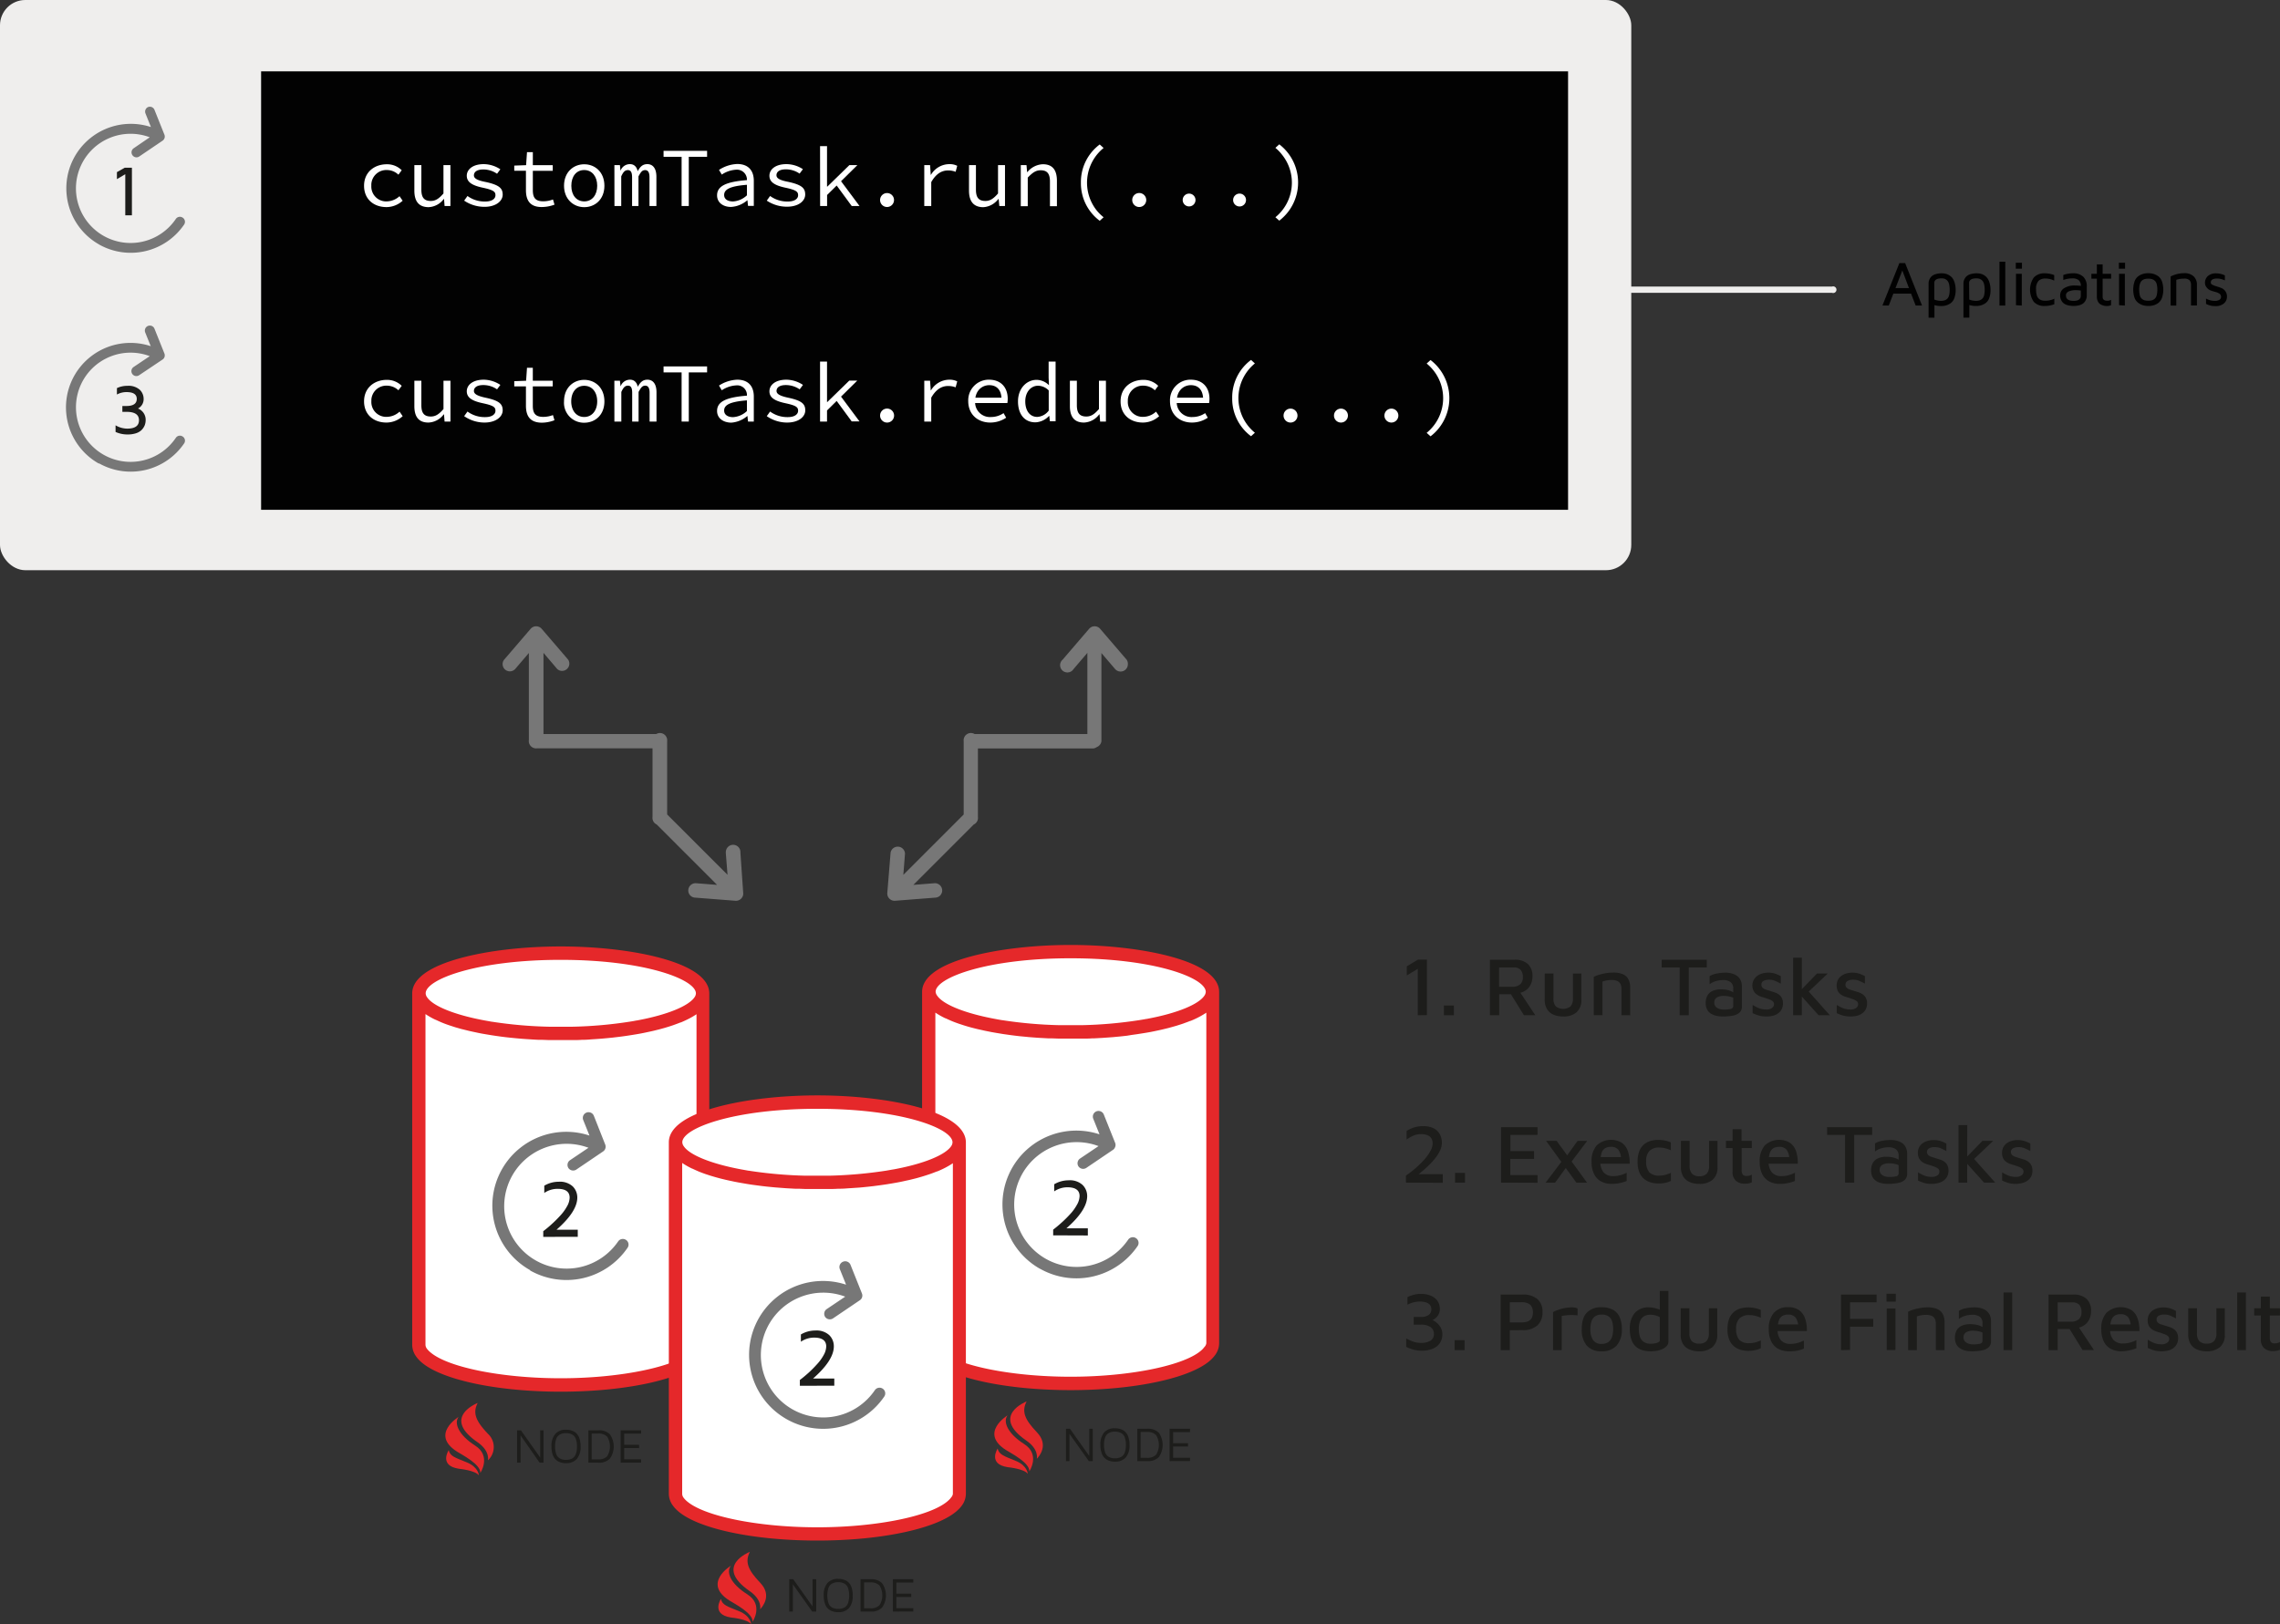 <svg xmlns="http://www.w3.org/2000/svg" viewBox="0 0 687.2 489.6"><rect x="0" y="0" width="687.2" height="489.6" fill="#333333" stroke="none"/><defs><style>.cls-1{fill:#777;}.cls-2{fill:#efeeed;}.cls-3{fill:#020202;}.cls-4{fill:#1d1d1b;}.cls-5{fill:#fff;}.cls-6{fill:#e5282a;}.cls-7{isolation:isolate;}.cls-8{fill:#010101;}</style></defs><g id="Capa_2" data-name="Capa 2"><g id="Capa_1-2" data-name="Capa 1"><path class="cls-1" d="M339.57,198.86l-8-9.32a2.19,2.19,0,0,0-3.09-.2l-.2.2-8,9.32a2.19,2.19,0,1,0,2.87,3.32,2.47,2.47,0,0,0,.42-.49l4.17-4.88v24.46h-34a2.19,2.19,0,0,0-3.28,2.18v22.08l-18.19,18.19.5-6.38a2.19,2.19,0,0,0-4.34-.33l-1,12.24v.29a2.2,2.2,0,0,0,2.34,2l12.22-.95a2.16,2.16,0,0,0,1.37-.63h0a2.19,2.19,0,0,0-1.71-3.71l-6.36.5,18.2-18.2a2.19,2.19,0,0,0,1.26-2.28V225.62h34.81a2.25,2.25,0,0,0,1-.41,2.2,2.2,0,0,0,1.41-1.76V196.86l4.13,4.83a2.19,2.19,0,0,0,3.84-1.41h0A2.22,2.22,0,0,0,339.57,198.86Z"/><polygon class="cls-1" points="151.56 200.28 151.56 200.27 151.56 200.26 151.56 200.28"/><path class="cls-1" d="M223.16,257a2.19,2.19,0,0,0-4.38-.27,2.07,2.07,0,0,0,0,.61l.5,6.37-18.2-18.19V223.45a2.19,2.19,0,0,0-3.27-2.18h-34V196.81l4.15,4.88a2.19,2.19,0,0,0,3.29-2.83l-8-9.32-.2-.2a2.2,2.2,0,0,0-3.1.2l-8,9.32a2.18,2.18,0,0,0,3.32,2.82l4.13-4.83V223a.53.53,0,0,0,0,.12,2.19,2.19,0,0,0,1.88,2.46,1.88,1.88,0,0,0,.58,0h34.81v20.69a2.18,2.18,0,0,0,1.26,2.27l18.21,18.21-6.36-.5a2.19,2.19,0,0,0-1.71,3.71h0a2.14,2.14,0,0,0,1.37.63l12.23.95a2.19,2.19,0,0,0,2.34-2,1.4,1.4,0,0,0,0-.29Z"/><rect class="cls-2" width="491.67" height="171.89" rx="7.62"/><rect class="cls-3" x="78.7" y="21.51" width="393.92" height="132.17"/><path class="cls-1" d="M29.85,73.7a19.46,19.46,0,0,0,25.64-6,1.49,1.49,0,0,0-.41-2.08l-.1-.06h0a1.49,1.49,0,0,0-2,.46,16.46,16.46,0,1,1-7.84-24.64L40.3,44.69a1.49,1.49,0,0,0-.4,2.07h0a1.48,1.48,0,0,0,2.06.42h0L49,42.41a1.53,1.53,0,0,0,.47-.51,1.5,1.5,0,0,0,.09-1.29l-3-7.5a1.5,1.5,0,0,0-1.95-.83h0a1.5,1.5,0,0,0-.76,1.92l1.64,4.1A19.44,19.44,0,0,0,29.84,73.68Z"/><path class="cls-4" d="M35.24,54V51.89l2.35-1.33h2.17V64.9h-2V52.51Z"/><path class="cls-5" d="M109.73,56c0-4.13,3.13-6.48,6.86-6.48a6.22,6.22,0,0,1,4.49,1.8l-1,1.34a5,5,0,0,0-3.37-1.4,4.53,4.53,0,0,0-4.79,4.24,4.17,4.17,0,0,0,0,.5,4.48,4.48,0,0,0,4.22,4.71h.48a5.88,5.88,0,0,0,3.8-1.57l.94,1.37a7.29,7.29,0,0,1-4.89,1.92C112.62,62.41,109.73,60.05,109.73,56Z"/><path class="cls-5" d="M124.89,57.44V49.78H127v7.38c0,2.3.78,3.42,2.83,3.42,1.42,0,2.46-.67,3.83-2.26V49.78h2.1V62.1H134L133.84,60h-.1a6,6,0,0,1-4.6,2.45C126.2,62.41,124.89,60.67,124.89,57.44Z"/><path class="cls-5" d="M139.9,60.48l1-1.4a8.75,8.75,0,0,0,5.34,1.67c2.08,0,3.09-.86,3.09-1.89s-.48-1.57-3.83-2.28-4.81-1.76-4.81-3.61,1.75-3.49,5.12-3.49a9.27,9.27,0,0,1,5,1.56l-1,1.34a7.24,7.24,0,0,0-4.13-1.29c-2.08,0-2.84.84-2.84,1.78s1.07,1.52,3.6,2c4.08.9,5.07,1.91,5.07,3.81s-2,3.67-5.49,3.67A10.89,10.89,0,0,1,139.9,60.48Z"/><path class="cls-5" d="M158.52,57.3V51.48H155V49.92l3.57-.13.27-3.92h1.76v3.92h6v1.7h-6v5.85c0,2.21.73,3.34,3.13,3.34a8.16,8.16,0,0,0,2.94-.55l.46,1.56a11.11,11.11,0,0,1-3.87.72C159.69,62.41,158.52,60.34,158.52,57.3Z"/><path class="cls-5" d="M170,56c0-4.13,2.84-6.48,6.09-6.48s6.08,2.35,6.08,6.48-2.84,6.45-6.08,6.45S170,60.05,170,56Zm10,0c0-2.83-1.57-4.74-3.92-4.74S172.2,53.13,172.2,56s1.56,4.71,3.91,4.71S180,58.78,180,56Z"/><path class="cls-5" d="M185.18,49.78h1.67L187,51.4h.05a3,3,0,0,1,2.81-1.92c1.21,0,2,.71,2.35,2.13.71-1.32,1.47-2.13,2.89-2.13,1.72,0,2.74,1.34,2.74,3.8V62.1h-2.08V53.43c0-1.41-.41-2.15-1.32-2.15s-1.31.63-2,1.89V62.1h-1.93V53.43c0-1.41-.35-2.15-1.27-2.15s-1.42.63-2,1.89V62.1H185.2Z"/><path class="cls-5" d="M205.44,47.27H200v-1.8h13.12v1.8H207.6V62.1h-2.16Z"/><path class="cls-5" d="M216.13,58.9c0-2.76,2.59-4.1,9-4.6a3,3,0,0,0-3.27-3.14,8.56,8.56,0,0,0-4.31,1.47l-.84-1.41a10.77,10.77,0,0,1,5.49-1.78c3.37,0,5,2,5,5.07v7.55h-1.74l-.18-1.68h-.05a8.27,8.27,0,0,1-4.84,2C218,62.41,216.13,61.1,216.13,58.9Zm9,0V55.71c-5.27.4-6.87,1.45-6.87,3.07,0,1.39,1.27,1.95,2.69,1.95a6.73,6.73,0,0,0,4.18-1.85Z"/><path class="cls-5" d="M231.11,60.48l1-1.4a8.75,8.75,0,0,0,5.34,1.67c2.09,0,3.1-.86,3.1-1.89s-.49-1.57-3.83-2.28-4.81-1.76-4.81-3.61,1.74-3.49,5.11-3.49A9.16,9.16,0,0,1,242,51l-1,1.34a7.24,7.24,0,0,0-4.13-1.29c-2.08,0-2.84.84-2.84,1.78s1.06,1.52,3.6,2c4.08.9,5.06,1.91,5.06,3.81s-1.94,3.67-5.48,3.67A10.84,10.84,0,0,1,231.11,60.48Z"/><path class="cls-5" d="M247.17,44.05h2.1v12.2h.1L256,49.78h2.41l-9.12,9V62.1h-2.1Zm4.74,11.51,1.26-1.37,5.89,7.91h-2.35Z"/><path class="cls-5" d="M265.26,60.24a2.1,2.1,0,1,1,0,.12Z"/><path class="cls-5" d="M278.58,49.78h1.75l.2,2.92h.06a6.48,6.48,0,0,1,5.49-3.22,5,5,0,0,1,2.43.51l-.48,1.8a6.13,6.13,0,0,0-2.28-.41c-1.85,0-3.6.93-5.07,3.52v7.2h-2.1Z"/><path class="cls-5" d="M292.06,57.44V49.78h2.09v7.38c0,2.3.78,3.42,2.83,3.42,1.42,0,2.46-.67,3.83-2.26V49.78h2.1V62.1H301.2L301,60h-.11a6.11,6.11,0,0,1-4.6,2.46C293.41,62.41,292.06,60.67,292.06,57.44Z"/><path class="cls-5" d="M307.67,49.78h1.72l.18,2.08h.1a6.35,6.35,0,0,1,4.64-2.35c2.91,0,4.25,1.72,4.25,5v7.65h-2.1v-7.4c0-2.35-.78-3.43-2.81-3.43-1.47,0-2.46.74-3.88,2.2v8.62h-2.1Z"/><path class="cls-5" d="M325.79,55.06a14.11,14.11,0,0,1,5.67-11.51l1.17,1.06a13.46,13.46,0,0,0-2,18.93,13.89,13.89,0,0,0,2,1.95l-1.17,1.07A14.09,14.09,0,0,1,325.79,55.06Z"/><path class="cls-5" d="M341.26,60.24a2.11,2.11,0,1,1,0,.11Z"/><path class="cls-5" d="M356.47,60.24a1.93,1.93,0,1,1,0,.11A.41.41,0,0,1,356.47,60.24Z"/><path class="cls-5" d="M371.67,60.24a1.94,1.94,0,1,1,0,.12A.49.49,0,0,1,371.67,60.24Z"/><path class="cls-5" d="M384.41,65.49a13.44,13.44,0,0,0,1.95-18.92,12.91,12.91,0,0,0-1.95-2l1.17-1.06a14.51,14.51,0,0,1,2.68,20.33,15.11,15.11,0,0,1-2.68,2.68Z"/><path class="cls-1" d="M29.85,139.68a19.48,19.48,0,0,0,25.64-6,1.48,1.48,0,0,0-.4-2.07l-.11-.07h0a1.48,1.48,0,0,0-2,.47,16.46,16.46,0,1,1-7.84-24.65l-4.88,3.28a1.5,1.5,0,0,0-.4,2.07h0a1.49,1.49,0,0,0,2.08.4L49,108.38a1.5,1.5,0,0,0,.47-.5,1.56,1.56,0,0,0,.09-1.3l-3-7.49a1.5,1.5,0,0,0-1.95-.84h0a1.51,1.51,0,0,0-.83,2l1.65,4.1a19.44,19.44,0,0,0-15.67,35.38Z"/><path class="cls-4" d="M34.83,130.21v-2a7,7,0,0,0,3.51,1q3.55,0,3.55-2.53t-3.76-2.53H36.88v-1.76h1.21c2.06,0,3.1-.7,3.13-2.09s-1-2.1-3.06-2.1h0a5.94,5.94,0,0,0-2.92.73V117a7.22,7.22,0,0,1,3.13-.69h.05a5.11,5.11,0,0,1,3.68,1.16,3.82,3.82,0,0,1,1.19,2.81,3.15,3.15,0,0,1-1.71,2.87,3.62,3.62,0,0,1,2.32,3.5,4.41,4.41,0,0,1-.29,1.57,4.36,4.36,0,0,1-.91,1.38,4.27,4.27,0,0,1-1.69,1,7.89,7.89,0,0,1-2.5.37A8.64,8.64,0,0,1,34.83,130.21Z"/><path class="cls-5" d="M109.73,121c0-4.13,3.13-6.49,6.86-6.49a6.26,6.26,0,0,1,4.49,1.8l-1,1.34a5.09,5.09,0,0,0-3.37-1.39,4.52,4.52,0,0,0-4.78,4.24c0,.15,0,.31,0,.46a4.47,4.47,0,0,0,4.22,4.7,3.84,3.84,0,0,0,.48,0,5.78,5.78,0,0,0,3.8-1.57l.94,1.37a7.29,7.29,0,0,1-4.89,1.92C112.62,127.38,109.73,125,109.73,121Z"/><path class="cls-5" d="M124.89,122.41v-7.64H127v7.37c0,2.3.78,3.42,2.84,3.42,1.42,0,2.46-.66,3.83-2.26v-8.53h2.1v12.31H134l-.17-2.16h-.1a6,6,0,0,1-4.6,2.46C126.2,127.38,124.89,125.66,124.89,122.41Z"/><path class="cls-5" d="M139.9,125.45l1-1.39a8.74,8.74,0,0,0,5.34,1.68c2.08,0,3.09-.87,3.09-1.91s-.48-1.57-3.83-2.28-4.81-1.75-4.81-3.6,1.75-3.49,5.12-3.49a9.3,9.3,0,0,1,5,1.57l-1,1.34a7.24,7.24,0,0,0-4.13-1.29c-2.08,0-2.84.84-2.84,1.77s1.07,1.52,3.6,2.06c4.08.88,5.07,1.9,5.07,3.8s-2,3.67-5.49,3.67A10.73,10.73,0,0,1,139.9,125.45Z"/><path class="cls-5" d="M158.52,122.29v-5.82H155v-1.56l3.57-.13.27-3.92h1.75v3.92h6v1.69h-6v5.86c0,2.21.74,3.34,3.14,3.34a8.15,8.15,0,0,0,2.93-.55l.46,1.56a10.8,10.8,0,0,1-3.85.74C159.69,127.38,158.52,125.33,158.52,122.29Z"/><path class="cls-5" d="M170,121c0-4.13,2.84-6.49,6.09-6.49s6.08,2.35,6.08,6.49-2.84,6.43-6.08,6.43A6,6,0,0,1,170,121Zm10,0c0-2.84-1.57-4.7-3.92-4.7s-3.91,1.9-3.91,4.7,1.56,4.7,3.91,4.7S180,123.76,180,121Z"/><path class="cls-5" d="M185.17,114.77h1.68l.17,1.62h.06a3,3,0,0,1,2.81-1.93c1.21,0,2,.71,2.35,2.13.71-1.32,1.47-2.13,2.89-2.13,1.72,0,2.74,1.34,2.74,3.8v8.82h-2.08v-8.67c0-1.42-.41-2.15-1.32-2.15s-1.31.63-2,1.9v8.92h-1.93v-8.67c0-1.42-.35-2.15-1.27-2.15s-1.42.63-2,1.9v8.92h-2.09Z"/><path class="cls-5" d="M205.44,112.26H200v-1.8h13.12v1.8H207.6v14.82h-2.16Z"/><path class="cls-5" d="M216.13,123.89c0-2.77,2.59-4.11,9-4.62a2.93,2.93,0,0,0-3.27-3.09,8.66,8.66,0,0,0-4.31,1.47l-.84-1.42a10.86,10.86,0,0,1,5.49-1.77c3.37,0,5,2,5,5.07v7.55h-1.74l-.18-1.67h-.05a8.33,8.33,0,0,1-4.84,2C218,127.38,216.13,126.09,216.13,123.89Zm9,0v-3.2c-5.27.41-6.87,1.44-6.87,3.06,0,1.4,1.27,2,2.69,2a6.67,6.67,0,0,0,4.18-1.84Z"/><path class="cls-5" d="M231.11,125.45l1-1.39a8.76,8.76,0,0,0,5.34,1.68c2.08,0,3.1-.87,3.1-1.91s-.49-1.57-3.83-2.28-4.81-1.75-4.81-3.6,1.74-3.49,5.11-3.49a9.28,9.28,0,0,1,5,1.57l-1,1.34a7.39,7.39,0,0,0-4.13-1.29c-2.08,0-2.84.84-2.84,1.77s1.06,1.52,3.6,2.06c4.08.88,5.06,1.9,5.06,3.8s-1.95,3.67-5.48,3.67A10.7,10.7,0,0,1,231.11,125.45Z"/><path class="cls-5" d="M247.17,109h2.1v12.18h.1l6.61-6.45h2.41l-9.12,9v3.35h-2.1Zm4.74,11.5,1.26-1.37,5.89,7.91h-2.35Z"/><path class="cls-5" d="M265.26,125.23a2.11,2.11,0,1,1,0,.09Z"/><path class="cls-5" d="M278.58,114.77h1.75l.2,2.91h.06a6.48,6.48,0,0,1,5.49-3.22,5.11,5.11,0,0,1,2.43.51l-.48,1.79a6.37,6.37,0,0,0-2.28-.4c-1.85,0-3.6.94-5.07,3.52v7.2h-2.1Z"/><path class="cls-5" d="M291.83,120.89a6.21,6.21,0,0,1,5.95-6.43h.32c3.55,0,5.63,2.3,5.63,5.77a8.94,8.94,0,0,1-.1,1.27h-10.4v-1.62h9.18l-.54.58c0-2.91-1.45-4.35-3.7-4.35s-4.26,1.72-4.26,4.78a4.47,4.47,0,0,0,4.82,4.82,6.7,6.7,0,0,0,3.75-1.17l.78,1.38a8.54,8.54,0,0,1-4.77,1.46C294.77,127.38,291.83,125,291.83,120.89Z"/><path class="cls-5" d="M306.83,121c0-4,2.67-6.49,5.58-6.49a5.31,5.31,0,0,1,3.7,1.57h.05l-.1-2.25V109h2.1v18h-1.72l-.18-1.62h-.08a5.92,5.92,0,0,1-4,1.93C309,127.38,306.83,125.09,306.83,121Zm9.26,2.83v-6.13a4.61,4.61,0,0,0-3.22-1.42c-2.13,0-3.85,1.88-3.85,4.7s1.37,4.7,3.62,4.7A4.64,4.64,0,0,0,316.09,123.78Z"/><path class="cls-5" d="M322.47,122.41v-7.64h2.1v7.37c0,2.3.78,3.42,2.84,3.42,1.42,0,2.45-.66,3.82-2.26v-8.53h2.1v12.31h-1.75l-.17-2.16h-.11a6,6,0,0,1-4.59,2.46C323.81,127.38,322.47,125.66,322.47,122.41Z"/><path class="cls-5" d="M337.75,121c0-4.13,3.13-6.49,6.86-6.49a6.2,6.2,0,0,1,4.48,1.8l-1,1.34a5.11,5.11,0,0,0-3.37-1.39,4.53,4.53,0,0,0-4.79,4.24c0,.15,0,.31,0,.46a4.47,4.47,0,0,0,4.22,4.7,3.84,3.84,0,0,0,.48,0,5.78,5.78,0,0,0,3.8-1.57l.94,1.37a7.29,7.29,0,0,1-4.89,1.92C340.63,127.38,337.75,125,337.75,121Z"/><path class="cls-5" d="M352.64,120.89a6.19,6.19,0,0,1,5.93-6.43h.34c3.54,0,5.63,2.3,5.63,5.77a8.94,8.94,0,0,1-.11,1.27H354v-1.62h9.16l-.53.58c0-2.91-1.44-4.35-3.7-4.35s-4.25,1.72-4.25,4.78a4.46,4.46,0,0,0,4.81,4.82,6.68,6.68,0,0,0,3.75-1.17l.79,1.38a8.54,8.54,0,0,1-4.77,1.46C355.58,127.38,352.64,125,352.64,120.89Z"/><path class="cls-5" d="M371.39,120a14.07,14.07,0,0,1,5.68-11.5l1.16,1.06a13.47,13.47,0,0,0-1.94,18.95,13.68,13.68,0,0,0,1.94,1.94l-1.16,1.05A14.07,14.07,0,0,1,371.39,120Z"/><path class="cls-5" d="M386.87,125.23a2.1,2.1,0,1,1,0,.1Z"/><path class="cls-5" d="M402.07,125.23a2.1,2.1,0,1,1,0,.1Z"/><path class="cls-5" d="M417.27,125.23a2.1,2.1,0,1,1,0,.1Z"/><path class="cls-5" d="M430,130.48a13.46,13.46,0,0,0,0-20.89l1.17-1.06a14.5,14.5,0,0,1,2.68,20.32,14.17,14.17,0,0,1-2.68,2.68Z"/><path class="cls-6" d="M300.69,436.68s-3.06,4.66,3,5.6c.59.08,5,.53,6.09,2,0,0-.11-2.47-3.66-3.91S301.09,438.47,300.69,436.68Z"/><path class="cls-6" d="M303.68,426.67s-8.62,5.24-.49,10.44c1.57,1,7.2,3.84,7.05,6.44,0,0,3.42-5.07-1.57-8.25S302.23,428.56,303.68,426.67Z"/><path class="cls-6" d="M312.55,431.79c-3.68-3.85-4.7-6.27-3.13-9.32,0,0-11,4.23-.14,11.75,3.92,2.69,3.23,5.43,3.23,5.53C313.13,439.1,316.23,435.65,312.55,431.79Z"/><g class="cls-7"><g class="cls-7"><path class="cls-4" d="M321.29,440.46V430.7h1.2l6.08,8.59-.26.41v-9h1.05v9.76h-1.18l-6.32-8.91.48-.45v9.36Z"/></g><g class="cls-7"><path class="cls-4" d="M336.05,440.61a4.71,4.71,0,0,1-2.42-.57,3.49,3.49,0,0,1-1.47-1.67,7,7,0,0,1-.49-2.78,5.57,5.57,0,0,1,1.11-3.76,4.1,4.1,0,0,1,3.27-1.26,4.83,4.83,0,0,1,2.43.56,3.56,3.56,0,0,1,1.47,1.68,7,7,0,0,1,.49,2.78,5.53,5.53,0,0,1-1.11,3.75A4.13,4.13,0,0,1,336.05,440.61Zm0-1a3.71,3.71,0,0,0,1.88-.42,2.55,2.55,0,0,0,1.08-1.32,6.45,6.45,0,0,0,.34-2.28,6.37,6.37,0,0,0-.34-2.28,2.49,2.49,0,0,0-1.08-1.31,4.22,4.22,0,0,0-3.75,0,2.49,2.49,0,0,0-1.08,1.31,6.37,6.37,0,0,0-.34,2.28,6.45,6.45,0,0,0,.34,2.28,2.55,2.55,0,0,0,1.08,1.32A3.7,3.7,0,0,0,336.05,439.61Z"/></g><g class="cls-7"><path class="cls-4" d="M342.79,440.46V430.7h3.06a4.51,4.51,0,0,1,3.43,1.22,6.38,6.38,0,0,1,0,7.31,4.48,4.48,0,0,1-3.43,1.23Zm1-1h1.93a3.55,3.55,0,0,0,2.73-.93,5.62,5.62,0,0,0,0-5.91,3.51,3.51,0,0,0-2.73-.94h-1.93Z"/></g><g class="cls-7"><path class="cls-4" d="M352.52,440.46V430.7h6.16v1h-5.1v3.36h4.49v1h-4.49v3.38h5.1v1Z"/></g></g><path class="cls-5" d="M322.67,286.2c-21.62,0-44,4.91-44,13.11v105.3a4.87,4.87,0,0,0,.94,2.83,8.37,8.37,0,0,0,1.06,1.24c5.6,5.4,22.48,9,42,9s36.41-3.64,42-9a8.58,8.58,0,0,0,1.08-1.25,4.87,4.87,0,0,0,.94-2.83V299.31C366.69,291.11,344.3,286.2,322.67,286.2Z"/><path class="cls-6" d="M352.83,288.35c-8.17-2.22-19.16-3.49-30.16-3.49s-21.94,1.27-30.15,3.49c-9.56,2.59-14.6,6.27-14.6,10.65V404.92a6.06,6.06,0,0,0,1.13,3.47,9.08,9.08,0,0,0,1.22,1.4c5.73,5.54,22.78,9.27,42.4,9.27s36.69-3.72,42.43-9.27a10,10,0,0,0,1.21-1.4,6,6,0,0,0,1.14-3.47V299C367.45,294.62,362.4,290.94,352.83,288.35ZM363,406.07a5.83,5.83,0,0,1-.69.79c-4.9,4.7-21.58,8.16-39.66,8.16s-34.73-3.44-39.63-8.16a5.21,5.21,0,0,1-.69-.79,2.06,2.06,0,0,1-.41-1.15V305.26a23.12,23.12,0,0,0,3,1.7H285c.55.26,1.12.51,1.72.78l.15.06c.57.24,1.18.47,1.81.69l.22.08,1.65.54.52.16c.52.16,1.07.32,1.64.47l.78.2c.54.14,1.09.28,1.65.4l1,.22c.54.13,1.09.24,1.65.35l1.1.22,1.31.23,1.52.25c.41.07.79.14,1.24.19l1.62.23,1.41.18,1.28.15,1.91.18,1,.1,2.36.18.83.05,2.55.14h.64c.92,0,1.85.07,2.8.08h7c.94,0,1.87,0,2.8-.08h.64l2.54-.14.84-.06,2.35-.17,1-.1c.62-.05,1.24-.11,1.85-.18l1.34-.15L341,312l1.66-.23,1.21-.19,1.57-.25,1.31-.23,1.1-.22,1.65-.35.95-.22,1.66-.4.73-.2,1.73-.49.41-.13c.6-.18,1.17-.37,1.73-.56l.17-.07c.65-.23,1.27-.46,1.86-.7l.1,0c.62-.25,1.2-.51,1.75-.78h0a24.07,24.07,0,0,0,3-1.71v99.66a2.06,2.06,0,0,1-.59,1.15ZM322.67,288.88c25.25,0,40.75,5.89,40.75,10.12a2.21,2.21,0,0,1-.42,1.16c-1.77,2.61-8.09,5.28-17.41,7h-.08l-1.06.19-1.1.18h0a130.35,130.35,0,0,1-17.19,1.51h-6.94a131.46,131.46,0,0,1-17.15-1.51H302l-1-.17-1.12-.21h0c-9.32-1.74-15.63-4.39-17.41-7A2.31,2.31,0,0,1,282,299C281.94,294.77,297.44,288.88,322.67,288.88Z"/><path class="cls-1" d="M313.49,382.48a22.31,22.31,0,0,0,29.38-6.84,1.7,1.7,0,0,0-.45-2.37l-.12-.08h0a1.72,1.72,0,0,0-2.27.52,18.81,18.81,0,1,1-8.93-28.21l-5.59,3.76a1.72,1.72,0,0,0-.46,2.35h0a1.72,1.72,0,0,0,2.35.47l8.11-5.49A1.48,1.48,0,0,0,336,346a1.71,1.71,0,0,0,.11-1.48l-3.45-8.62a1.73,1.73,0,0,0-2.2-.88h0a1.72,1.72,0,0,0-.95,2.23h0l1.89,4.7a22.27,22.27,0,0,0-17.95,40.53Z"/><path class="cls-4" d="M317.43,372.4v-1.72c.89-.68,1.75-1.4,2.57-2.15a35.27,35.27,0,0,0,2.54-2.52,13.73,13.73,0,0,0,2.06-2.84,5.56,5.56,0,0,0,.79-2.6q0-2.65-3.65-2.66a7,7,0,0,0-4,1.24V357a8.54,8.54,0,0,1,4.35-1.19,5.64,5.64,0,0,1,4.22,1.41,4.72,4.72,0,0,1,1.37,3.37q0,4.2-6.27,9.7h6.47v2.15Z"/><path class="cls-6" d="M135.25,437.15s-3.07,4.65,3,5.6c.59.08,5,.53,6.09,2,0,0-.1-2.47-3.65-3.92S135.64,439,135.25,437.15Z"/><path class="cls-6" d="M138.21,427.14s-8.62,5.23-.49,10.44c1.56,1,7.2,3.84,7.05,6.44,0,0,3.42-5.07-1.57-8.25S136.78,429,138.21,427.14Z"/><path class="cls-6" d="M147.1,432.26c-3.67-3.85-4.7-6.27-3.13-9.32,0,0-11,4.23-.14,11.75,3.92,2.69,3.23,5.43,3.23,5.53A5.42,5.42,0,0,0,147.1,432.26Z"/><g class="cls-7"><g class="cls-7"><path class="cls-4" d="M155.84,440.93v-9.76H157l6.08,8.59-.26.41v-9h1v9.76h-1.18L156.41,432l.48-.45v9.36Z"/></g><g class="cls-7"><path class="cls-4" d="M170.6,441.07a4.71,4.71,0,0,1-2.42-.56,3.49,3.49,0,0,1-1.47-1.67,7,7,0,0,1-.49-2.78,5.57,5.57,0,0,1,1.11-3.76A4.1,4.1,0,0,1,170.6,431a4.83,4.83,0,0,1,2.43.56,3.56,3.56,0,0,1,1.47,1.68,7,7,0,0,1,.49,2.78,5.53,5.53,0,0,1-1.11,3.75A4.12,4.12,0,0,1,170.6,441.07Zm0-1a3.78,3.78,0,0,0,1.89-.42,2.58,2.58,0,0,0,1.07-1.32,6.45,6.45,0,0,0,.34-2.28,6.37,6.37,0,0,0-.34-2.28,2.52,2.52,0,0,0-1.07-1.31,3.67,3.67,0,0,0-1.89-.44,3.59,3.59,0,0,0-1.87.44,2.49,2.49,0,0,0-1.08,1.31,6.37,6.37,0,0,0-.34,2.28,6.45,6.45,0,0,0,.34,2.28,2.55,2.55,0,0,0,1.08,1.32A3.7,3.7,0,0,0,170.6,440.08Z"/></g><g class="cls-7"><path class="cls-4" d="M177.34,440.93v-9.76h3.06a4.51,4.51,0,0,1,3.43,1.22,6.38,6.38,0,0,1,0,7.31,4.48,4.48,0,0,1-3.43,1.23Zm1-1h1.93a3.55,3.55,0,0,0,2.73-.93,5.62,5.62,0,0,0,0-5.91,3.51,3.51,0,0,0-2.73-.94h-1.93Z"/></g><g class="cls-7"><path class="cls-4" d="M187.07,440.93v-9.76h6.16v1h-5.1v3.36h4.49v1h-4.49v3.38h5.1v1Z"/></g></g><path class="cls-5" d="M169,286.67c-21.62,0-44,4.91-44,13.11v105.3a4.87,4.87,0,0,0,.94,2.83,8.43,8.43,0,0,0,1.07,1.24c5.6,5.4,22.47,9,42,9s36.41-3.64,42-9a8.16,8.16,0,0,0,1.08-1.26,4.84,4.84,0,0,0,.94-2.82V299.77C213,291.58,190.62,286.67,169,286.67Z"/><path class="cls-6" d="M199.14,288.8C191,286.58,180,285.31,169,285.31s-22,1.27-30.14,3.49c-9.56,2.6-14.62,6.27-14.62,10.65V405.39a6,6,0,0,0,1.14,3.46,9,9,0,0,0,1.21,1.41c5.74,5.54,22.78,9.27,42.41,9.27s36.69-3.72,42.43-9.27a10.76,10.76,0,0,0,1.21-1.4,6.07,6.07,0,0,0,1.14-3.47V299.47C213.76,295.07,208.73,291.41,199.14,288.8Zm10.18,117.73a4.65,4.65,0,0,1-.69.78c-4.9,4.7-21.57,8.17-39.65,8.17s-34.73-3.43-39.63-8.16a5.74,5.74,0,0,1-.7-.78,2.06,2.06,0,0,1-.41-1.15V305.7a22.58,22.58,0,0,0,3,1.7h.05c.54.26,1.12.51,1.71.78l.15.06c.58.24,1.18.47,1.81.69l.23.08,1.65.54.51.16,1.65.47.78.19,1.65.41,1,.22,1.64.35,1.1.22,1.33.23,1.51.25,1.24.19,1.63.23,1.41.18,1.27.14,1.91.19,1,.09c.78.07,1.57.13,2.35.18l.84.05q1.26.09,2.55.15h.63c.93,0,1.86.07,2.81.08h7c.94,0,1.87,0,2.8-.08H176c.85,0,1.7-.09,2.54-.15l.83-.05c.79-.05,1.57-.11,2.36-.18l1-.09,1.85-.18,1.33-.16,1.39-.17,1.65-.23,1.22-.19,1.56-.25,1.31-.23,1.11-.22,1.64-.35,1-.22,1.67-.41.72-.19c.59-.16,1.17-.32,1.72-.49l.43-.13c.59-.18,1.16-.37,1.71-.56l.18-.07c.65-.23,1.26-.46,1.86-.7h.09c.62-.25,1.2-.52,1.76-.79h0a23.47,23.47,0,0,0,3-1.7v99.65a2,2,0,0,1-.56,1.15ZM169,289.35c25.25,0,40.75,5.89,40.75,10.12a2.13,2.13,0,0,1-.42,1.16c-1.77,2.61-8.08,5.28-17.4,7h-.09l-1,.19-1.11.18h0a129.12,129.12,0,0,1-17.24,1.51h-7a129.73,129.73,0,0,1-17.15-1.5h-.08l-1-.18-1.12-.2h0c-9.33-1.73-15.68-4.39-17.41-7a2.1,2.1,0,0,1-.43-1.17C128.24,295.24,143.74,289.35,169,289.35Z"/><path class="cls-1" d="M159.8,383a22.3,22.3,0,0,0,29.34-6.84,1.69,1.69,0,0,0-.44-2.37.57.57,0,0,0-.13-.08h0a1.71,1.71,0,0,0-2.26.52A18.81,18.81,0,1,1,177.37,346l-5.58,3.76a1.72,1.72,0,0,0-.46,2.36h0a1.73,1.73,0,0,0,2.35.47l8.11-5.49a1.73,1.73,0,0,0,.63-2.06L179,336.39a1.72,1.72,0,0,0-2.22-1h0a1.72,1.72,0,0,0-1,2.23l1.89,4.7a22.27,22.27,0,0,0-17.94,40.54Z"/><path class="cls-4" d="M163.74,372.86v-1.71c.89-.68,1.75-1.39,2.57-2.15a35.23,35.23,0,0,0,2.53-2.52,14.05,14.05,0,0,0,2.07-2.84,5.55,5.55,0,0,0,.78-2.6q0-2.67-3.64-2.66a7,7,0,0,0-4,1.24v-2.19a8.54,8.54,0,0,1,4.35-1.19,5.7,5.7,0,0,1,4.22,1.4A4.72,4.72,0,0,1,174,361q0,4.22-6.27,9.71h6.41v2.14Z"/><path class="cls-6" d="M217.29,482s-3.07,4.65,3,5.6c.59.07,5,.52,6.09,2,0,0-.11-2.48-3.66-3.92S217.68,483.85,217.29,482Z"/><path class="cls-6" d="M220.28,472s-8.62,5.23-.5,10.44c1.57,1,7.2,3.84,7.06,6.43,0,0,3.41-5.07-1.57-8.24C220.1,477.38,218.82,473.91,220.28,472Z"/><path class="cls-6" d="M229.15,477.15c-3.69-3.86-4.7-6.27-3.14-9.33,0,0-11,4.23-.14,11.76,3.92,2.68,3.24,5.43,3.24,5.53C229.73,484.45,232.82,481,229.15,477.15Z"/><g class="cls-7"><g class="cls-7"><path class="cls-4" d="M237.88,485.82v-9.76h1.2l6.09,8.59-.27.41v-9H246v9.76h-1.19l-6.32-8.91.48-.45v9.36Z"/></g><g class="cls-7"><path class="cls-4" d="M252.64,486a4.74,4.74,0,0,1-2.42-.57,3.42,3.42,0,0,1-1.46-1.67,6.85,6.85,0,0,1-.49-2.78,5.52,5.52,0,0,1,1.1-3.75,4.1,4.1,0,0,1,3.27-1.27,4.87,4.87,0,0,1,2.44.56,3.55,3.55,0,0,1,1.46,1.68A6.85,6.85,0,0,1,257,481a5.58,5.58,0,0,1-1.1,3.75A4.13,4.13,0,0,1,252.64,486Zm0-1a3.78,3.78,0,0,0,1.89-.42,2.46,2.46,0,0,0,1.07-1.32,7.6,7.6,0,0,0,0-4.56,2.51,2.51,0,0,0-1.07-1.31,3.67,3.67,0,0,0-1.89-.43,3.62,3.62,0,0,0-1.87.43,2.53,2.53,0,0,0-1.08,1.31,7.81,7.81,0,0,0,0,4.56,2.47,2.47,0,0,0,1.08,1.32A3.72,3.72,0,0,0,252.64,485Z"/></g><g class="cls-7"><path class="cls-4" d="M259.38,485.82v-9.76h3.06a4.5,4.5,0,0,1,3.43,1.22,6.38,6.38,0,0,1,0,7.31,4.46,4.46,0,0,1-3.43,1.23Zm1.06-1h1.93a3.53,3.53,0,0,0,2.72-.94,5.56,5.56,0,0,0,0-5.91,3.53,3.53,0,0,0-2.72-.94h-1.93Z"/></g><g class="cls-7"><path class="cls-4" d="M269.12,485.82v-9.76h6.15v1h-5.1v3.36h4.49v1h-4.49v3.38h5.1v1Z"/></g></g><path class="cls-5" d="M246.35,331.55c-21.63,0-44,4.91-44,13.11V450a4.87,4.87,0,0,0,.94,2.83,8.44,8.44,0,0,0,1.06,1.25c5.6,5.41,22.48,9,42,9s36.4-3.62,42-9a8.16,8.16,0,0,0,1.08-1.26,4.87,4.87,0,0,0,.94-2.83V344.66C290.34,336.46,268,331.55,246.35,331.55Z"/><path class="cls-6" d="M276.48,333.7c-8.19-2.22-19.16-3.49-30.13-3.49s-22,1.27-30.15,3.49c-9.56,2.6-14.61,6.27-14.61,10.65V450.28a6.06,6.06,0,0,0,1.13,3.46,9.65,9.65,0,0,0,1.22,1.41c5.73,5.54,22.78,9.26,42.41,9.26s36.68-3.72,42.42-9.27a9.08,9.08,0,0,0,1.22-1.4,6.06,6.06,0,0,0,1.13-3.46V344.35C291.1,340,286,336.3,276.48,333.7Zm10.18,117.73a4.65,4.65,0,0,1-.69.78c-4.89,4.76-21.6,8.2-39.62,8.2s-34.74-3.43-39.64-8.16a5.66,5.66,0,0,1-.69-.78,2,2,0,0,1-.41-1.15V350.58a23.12,23.12,0,0,0,3,1.7h.06q.81.39,1.71.78l.15.07c.57.23,1.18.47,1.81.69l.22.08,1.65.54.52.15c.52.16,1.07.32,1.64.47l.78.21,1.65.4,1,.22,1.65.35,1.1.21,1.32.23,1.51.26,1.24.19,1.63.22,1.4.18,1.28.15,1.91.19,1,.09,2.36.18.83.06,2.55.14h.63c.93,0,1.86.07,2.81.09h.28c1,0,2.06,0,3.14,0s2.07,0,3.09,0h.39q1.41,0,2.79-.09h.65c.85,0,1.7-.08,2.53-.14l.84-.05L259,358l1-.09,1.85-.19,1.33-.15,1.39-.18,1.65-.23,1.22-.18,1.56-.26,1.31-.23,1.11-.21c.55-.12,1.1-.23,1.64-.36l1-.21,1.66-.41.73-.19c.59-.17,1.16-.32,1.72-.5l.42-.13c.59-.18,1.16-.37,1.72-.56l.17-.06c.65-.23,1.27-.47,1.86-.71l.1,0c.62-.25,1.2-.51,1.76-.78h0a24.8,24.8,0,0,0,3-1.71v99.69A2,2,0,0,1,286.66,451.43ZM246.35,334.25c25.24,0,40.74,5.89,40.74,10.12a2.12,2.12,0,0,1-.41,1.16c-1.77,2.61-8.09,5.28-17.41,7h-.08l-1.06.19-1.1.19h0a132.22,132.22,0,0,1-17.2,1.51h-7a131.46,131.46,0,0,1-17.15-1.51h-.08l-1-.18-1.12-.2h0c-9.32-1.73-15.67-4.4-17.4-7a2.17,2.17,0,0,1-.43-1.17C205.6,340.13,221.08,334.25,246.35,334.25Z"/><path class="cls-1" d="M237.14,427.84A22.3,22.3,0,0,0,266.52,421a1.71,1.71,0,0,0-.45-2.37l-.13-.08h0a1.71,1.71,0,0,0-2.26.53,18.81,18.81,0,1,1-8.93-28.2l-5.59,3.76a1.72,1.72,0,0,0-.46,2.35h0a1.73,1.73,0,0,0,2.35.46l8.11-5.49a1.61,1.61,0,0,0,.53-.57,1.71,1.71,0,0,0,.1-1.48l-3.44-8.62a1.72,1.72,0,0,0-2.23-.95h0a1.72,1.72,0,0,0-1,2.23l1.89,4.7a22.27,22.27,0,0,0-17.94,40.53Z"/><path class="cls-4" d="M241.08,417.75V416c.89-.67,1.75-1.39,2.57-2.13a33.73,33.73,0,0,0,2.53-2.54,13.72,13.72,0,0,0,2.07-2.83,5.59,5.59,0,0,0,.78-2.6c0-1.77-1.21-2.67-3.64-2.67a7,7,0,0,0-4,1.24v-2.19a8.52,8.52,0,0,1,4.35-1.19,5.64,5.64,0,0,1,4.22,1.41,4.67,4.67,0,0,1,1.36,3.37q0,4.2-6.27,9.7h6.41v2.15Z"/><path class="cls-4" d="M427.32,306.05v-14l-3.31,2v-2.76l3.36-2h2.71v16.73Z"/><path class="cls-4" d="M435.2,306.05v-2.94h3v2.94Z"/><path class="cls-4" d="M449.06,306.05V289.32h7.43a5.69,5.69,0,0,1,4,1.27,4.83,4.83,0,0,1,1.4,3.77,5.56,5.56,0,0,1-.53,2.41,4.52,4.52,0,0,1-1.53,1.8,4.67,4.67,0,0,1-2.38.81l.3-.86,5,7.53h-3.43l-4.64-7.5,1.28,1.18h-4.09v6.32Zm2.76-8.58h3.89a3.59,3.59,0,0,0,2.47-.73,2.8,2.8,0,0,0,.81-2.2,3.22,3.22,0,0,0-.64-2.14,2.73,2.73,0,0,0-2.19-.75h-4.34Z"/><path class="cls-4" d="M471.18,306.42a7.25,7.25,0,0,1-3-.56,4.22,4.22,0,0,1-1.92-1.69,5.41,5.41,0,0,1-.68-2.81v-7.9h2.63V301a3.36,3.36,0,0,0,.72,2.37,3.62,3.62,0,0,0,4.44,0,3.41,3.41,0,0,0,.71-2.37v-7.52h2.54v7.9a4.76,4.76,0,0,1-1.45,3.78A5.81,5.81,0,0,1,471.18,306.42Z"/><path class="cls-4" d="M480.36,294.49a9.08,9.08,0,0,1,1.24-.52,14.21,14.21,0,0,1,1.47-.41c.51-.12,1-.21,1.57-.28a14.22,14.22,0,0,1,1.56-.1,7.47,7.47,0,0,1,2.91.49,3.4,3.4,0,0,1,1.68,1.51,5.22,5.22,0,0,1,.55,2.54v8.33h-2.63v-8a3.73,3.73,0,0,0-.12-.94,2.06,2.06,0,0,0-.42-.85,2.16,2.16,0,0,0-.91-.62,4.37,4.37,0,0,0-1.54-.22,8.42,8.42,0,0,0-1.39.12,8.74,8.74,0,0,0-1.34.35v10.14h-2.63Z"/><path class="cls-4" d="M506.26,306.05v-14.4h-5.42v-2.33h13.59v2.33H509v14.4Z"/><path class="cls-4" d="M519.25,306.42a8.88,8.88,0,0,1-1.88-.19,5,5,0,0,1-1.64-.64,3.2,3.2,0,0,1-1.18-1.24,3.91,3.91,0,0,1-.44-2,4.33,4.33,0,0,1,.55-2.3,3.4,3.4,0,0,1,1.58-1.36,6.07,6.07,0,0,1,2.46-.45,8.92,8.92,0,0,1,1.71.15,6.58,6.58,0,0,1,1.38.42,4.43,4.43,0,0,1,1,.59l.28,1.73a5,5,0,0,0-1.48-.64,7.18,7.18,0,0,0-2-.27,3.87,3.87,0,0,0-2.16.5,1.7,1.7,0,0,0-.74,1.51,1.76,1.76,0,0,0,.42,1.22,2.47,2.47,0,0,0,1.07.67,4.23,4.23,0,0,0,1.34.22,8.79,8.79,0,0,0,2.18-.2.89.89,0,0,0,.7-.93V298a2.31,2.31,0,0,0-.8-1.94,3.7,3.7,0,0,0-2.28-.62,7.77,7.77,0,0,0-2.18.34,5.33,5.33,0,0,0-1.86.94v-2.45a5.82,5.82,0,0,1,2.05-.77,13.21,13.21,0,0,1,2.77-.29,7.57,7.57,0,0,1,1.41.14,5.26,5.26,0,0,1,1.34.43,3.92,3.92,0,0,1,1.12.77,3.42,3.42,0,0,1,.76,1.19,4.44,4.44,0,0,1,.28,1.66v6a2.36,2.36,0,0,1-.76,1.89,4.3,4.3,0,0,1-2.07.9A16.49,16.49,0,0,1,519.25,306.42Z"/><path class="cls-4" d="M532.39,306.42a8,8,0,0,1-2.3-.29,14.24,14.24,0,0,1-1.84-.71v-2.48c.43.26.86.5,1.28.71a6.65,6.65,0,0,0,1.31.49,6.17,6.17,0,0,0,1.55.18,2.74,2.74,0,0,0,1.69-.46,1.33,1.33,0,0,0,.61-1.12,1.12,1.12,0,0,0-.39-.91,3.29,3.29,0,0,0-1-.55l-1.25-.45c-.45-.12-.9-.26-1.35-.41a4.61,4.61,0,0,1-1.24-.66,3,3,0,0,1-.91-1.06,3.59,3.59,0,0,1,1.21-4.6,4.8,4.8,0,0,1,1.53-.68,6.71,6.71,0,0,1,1.64-.21,6.81,6.81,0,0,1,2.17.32,13.24,13.24,0,0,1,1.64.73l0,2.26c-.61-.32-1.18-.6-1.71-.83a4.67,4.67,0,0,0-1.86-.35,3.36,3.36,0,0,0-1.63.36,1.16,1.16,0,0,0-.65,1.07,1.23,1.23,0,0,0,.37,1,2.51,2.51,0,0,0,1,.55c.39.14.81.27,1.27.4l1.3.42a4.4,4.4,0,0,1,1.25.61,3.07,3.07,0,0,1,.94,1.05,3.55,3.55,0,0,1,.37,1.71,3.64,3.64,0,0,1-.74,2.28,4.08,4.08,0,0,1-1.87,1.28A7.12,7.12,0,0,1,532.39,306.42Z"/><path class="cls-4" d="M543.07,306.05h-2.61V288.69h2.63Zm1.18-8.15,7.27,8.15h-3.39l-5.74-6.4Zm-1.73.85,5.14-5.29h3.23l-7.25,6.89Z"/><path class="cls-4" d="M557.74,306.42a8,8,0,0,1-2.3-.29,14.24,14.24,0,0,1-1.84-.71v-2.48c.43.26.86.5,1.28.71a6.74,6.74,0,0,0,1.32.49,6.08,6.08,0,0,0,1.54.18,2.74,2.74,0,0,0,1.69-.46,1.33,1.33,0,0,0,.61-1.12,1.15,1.15,0,0,0-.38-.91,3.56,3.56,0,0,0-1-.55l-1.26-.45c-.45-.12-.9-.26-1.35-.41a4.61,4.61,0,0,1-1.24-.66,3,3,0,0,1-.91-1.06,4.06,4.06,0,0,1,.09-3.4,3.68,3.68,0,0,1,1.12-1.2,4.8,4.8,0,0,1,1.53-.68,6.71,6.71,0,0,1,1.64-.21,6.81,6.81,0,0,1,2.17.32,13.24,13.24,0,0,1,1.64.73l0,2.26c-.61-.32-1.18-.6-1.71-.83a4.62,4.62,0,0,0-1.85-.35,3.31,3.31,0,0,0-1.63.36,1.16,1.16,0,0,0-.66,1.07,1.23,1.23,0,0,0,.37,1,2.51,2.51,0,0,0,1,.55c.39.14.81.27,1.27.4l1.3.42a4.4,4.4,0,0,1,1.25.61,3.07,3.07,0,0,1,.94,1.05,3.44,3.44,0,0,1,.37,1.71,3.64,3.64,0,0,1-.74,2.28,4.08,4.08,0,0,1-1.87,1.28A7.12,7.12,0,0,1,557.74,306.42Z"/><path class="cls-4" d="M423.76,356.51v-2.13c.57-.39,1.21-.86,1.92-1.42a27.42,27.42,0,0,0,2.13-1.87,21.78,21.78,0,0,0,2-2.14,13,13,0,0,0,1.44-2.21,4.57,4.57,0,0,0,.55-2.09,3,3,0,0,0-.32-1.38,2.33,2.33,0,0,0-1.11-1,4.72,4.72,0,0,0-2.05-.38,5.69,5.69,0,0,0-2.46.51,13.18,13.18,0,0,0-1.91,1.12v-2.61a11.53,11.53,0,0,1,2.14-1,8.69,8.69,0,0,1,2.83-.42,6.89,6.89,0,0,1,3.23.66A4.37,4.37,0,0,1,434,342a5.27,5.27,0,0,1,.59,2.47,5.55,5.55,0,0,1-.53,2.31,11.58,11.58,0,0,1-1.39,2.26,23.45,23.45,0,0,1-1.9,2.12c-.68.67-1.37,1.3-2.06,1.88s-1.34,1.09-1.92,1.54l-.65-.63h8.72v2.61Z"/><path class="cls-4" d="M438.56,356.51v-2.94h3v2.94Z"/><path class="cls-4" d="M452.42,356.51V339.78h11v2.34h-8.17V347h7.12v2.35h-7.15v4.87h8.2v2.33Z"/><path class="cls-4" d="M472.56,351.22l-3.84,5.29h-2.86l5.34-7.07Zm5.77,5.29h-3.21L466,343.92h3.18Zm-6.72-7.2,3.88-5.39h2.89l-5.5,7.3Z"/><path class="cls-4" d="M485.77,356.89a6.61,6.61,0,0,1-3.22-.76,5,5,0,0,1-2.1-2.23,7.9,7.9,0,0,1-.74-3.61,7.16,7.16,0,0,1,1.54-5,6.36,6.36,0,0,1,7.58-.79,5.07,5.07,0,0,1,1.82,2.52,10.92,10.92,0,0,1,.54,3.78h-9.9l-.08-2h8l-.62.63a4.68,4.68,0,0,0-.81-2.82,2.74,2.74,0,0,0-2.28-.89,3.25,3.25,0,0,0-1.7.41,2.56,2.56,0,0,0-1.07,1.41,8.15,8.15,0,0,0-.36,2.72,4.58,4.58,0,0,0,1,3.19,3.65,3.65,0,0,0,2.88,1.09,8,8,0,0,0,1.59-.15,8.5,8.5,0,0,0,1.37-.39,9.73,9.73,0,0,0,1.08-.46V356a11.24,11.24,0,0,1-2,.62A11.82,11.82,0,0,1,485.77,356.89Z"/><path class="cls-4" d="M499.77,356.76a7.82,7.82,0,0,1-2.26-.33,5.52,5.52,0,0,1-2-1.06,5.15,5.15,0,0,1-1.41-2,8,8,0,0,1-.53-3.1,8.84,8.84,0,0,1,.5-3.18,5.22,5.22,0,0,1,1.38-2.05,5.28,5.28,0,0,1,2-1.09,8,8,0,0,1,2.29-.32,11.38,11.38,0,0,1,2,.18,8.87,8.87,0,0,1,1.85.57v2.36a9.82,9.82,0,0,0-1.7-.59,7,7,0,0,0-1.78-.22,4,4,0,0,0-2.95,1,4.31,4.31,0,0,0-1,3.16,4.84,4.84,0,0,0,.94,3.3,4,4,0,0,0,3.07,1,6.87,6.87,0,0,0,1.81-.24,11.19,11.19,0,0,0,1.63-.59V356a8.52,8.52,0,0,1-1.83.6A10.2,10.2,0,0,1,499.77,356.76Z"/><path class="cls-4" d="M512.23,356.89a7,7,0,0,1-3-.57,4.22,4.22,0,0,1-1.92-1.69,5.39,5.39,0,0,1-.68-2.81v-7.9h2.63v7.52a3.36,3.36,0,0,0,.72,2.37,2.89,2.89,0,0,0,2.22.77,2.92,2.92,0,0,0,2.22-.77,3.41,3.41,0,0,0,.71-2.37v-7.52h2.53v7.9a4.82,4.82,0,0,1-1.44,3.79A5.86,5.86,0,0,1,512.23,356.89Z"/><path class="cls-4" d="M525.89,356.83a3.85,3.85,0,0,1-2.69-.9,3.42,3.42,0,0,1-1-2.66V346.1h-2v-2.18h2v-3.51h2.7v3.51H528v2.18h-3.06v6.65a2.24,2.24,0,0,0,.32,1.31,1.32,1.32,0,0,0,1.16.44,3.17,3.17,0,0,0,.86-.11,2.64,2.64,0,0,0,.72-.29v2.33a4.27,4.27,0,0,1-1,.31A6.81,6.81,0,0,1,525.89,356.83Z"/><path class="cls-4" d="M536.45,356.89a6.58,6.58,0,0,1-3.22-.76,5,5,0,0,1-2.11-2.23,8,8,0,0,1-.74-3.61,7.21,7.21,0,0,1,1.54-5,6.38,6.38,0,0,1,7.59-.79,5.19,5.19,0,0,1,1.82,2.52,11.42,11.42,0,0,1,.54,3.78H532l-.07-2h8l-.63.63a4.76,4.76,0,0,0-.8-2.82,2.75,2.75,0,0,0-2.28-.89,3.28,3.28,0,0,0-1.71.41,2.55,2.55,0,0,0-1.06,1.41,7.87,7.87,0,0,0-.37,2.72,4.63,4.63,0,0,0,1,3.19,3.66,3.66,0,0,0,2.89,1.09,8.1,8.1,0,0,0,1.59-.15,8.38,8.38,0,0,0,1.36-.39,9.73,9.73,0,0,0,1.08-.46V356a10.74,10.74,0,0,1-2,.62A11.66,11.66,0,0,1,536.45,356.89Z"/><path class="cls-4" d="M556.11,356.51V342.12h-5.42v-2.34h13.59v2.34h-5.41v14.39Z"/><path class="cls-4" d="M569.1,356.89a9.51,9.51,0,0,1-1.88-.19,5.3,5.3,0,0,1-1.65-.64,3.43,3.43,0,0,1-1.18-1.24,4.07,4.07,0,0,1-.43-2,4.34,4.34,0,0,1,.55-2.31,3.34,3.34,0,0,1,1.58-1.35,6.06,6.06,0,0,1,2.45-.45,9,9,0,0,1,1.72.15,6.58,6.58,0,0,1,1.38.41,4.82,4.82,0,0,1,1,.59l.28,1.73a5.29,5.29,0,0,0-1.48-.64,7.19,7.19,0,0,0-2-.26,3.85,3.85,0,0,0-2.17.5,1.69,1.69,0,0,0-.74,1.5,1.72,1.72,0,0,0,.43,1.22,2.53,2.53,0,0,0,1.07.68,4.23,4.23,0,0,0,1.34.21,8.85,8.85,0,0,0,2.18-.2.88.88,0,0,0,.7-.93v-5.27a2.31,2.31,0,0,0-.8-1.94,3.7,3.7,0,0,0-2.28-.61,7.49,7.49,0,0,0-2.19.34,5.11,5.11,0,0,0-1.85.94V344.7a6,6,0,0,1,2-.77,13.35,13.35,0,0,1,2.77-.28,7.66,7.66,0,0,1,1.42.13,6.36,6.36,0,0,1,1.34.43,3.76,3.76,0,0,1,1.12.78,3.38,3.38,0,0,1,.76,1.19,4.39,4.39,0,0,1,.28,1.65v6a2.36,2.36,0,0,1-.77,1.89,4.21,4.21,0,0,1-2.07.91A16.3,16.3,0,0,1,569.1,356.89Z"/><path class="cls-4" d="M582.23,356.89a8,8,0,0,1-2.29-.29,13.75,13.75,0,0,1-1.84-.72V353.4a12.68,12.68,0,0,0,1.28.71,5.89,5.89,0,0,0,1.31.49,6.14,6.14,0,0,0,1.54.18,2.84,2.84,0,0,0,1.7-.45,1.35,1.35,0,0,0,.61-1.13,1.09,1.09,0,0,0-.39-.9,3.57,3.57,0,0,0-1-.56l-1.25-.45c-.45-.11-.9-.25-1.36-.41a5.05,5.05,0,0,1-1.24-.65,3.14,3.14,0,0,1-.9-1.07,3.38,3.38,0,0,1-.34-1.6,3.44,3.44,0,0,1,1.54-3,5,5,0,0,1,1.53-.68,6.79,6.79,0,0,1,1.65-.21A7.13,7.13,0,0,1,585,344a13.85,13.85,0,0,1,1.64.72l0,2.26c-.6-.32-1.17-.59-1.7-.83a4.71,4.71,0,0,0-1.86-.35,3.25,3.25,0,0,0-1.63.37,1.15,1.15,0,0,0-.65,1.06,1.26,1.26,0,0,0,.36.95,2.57,2.57,0,0,0,1,.56l1.26.4,1.31.41a4.68,4.68,0,0,1,1.25.61,3.12,3.12,0,0,1,.94,1.06,3.49,3.49,0,0,1,.36,1.7,3.52,3.52,0,0,1-.74,2.28,3.93,3.93,0,0,1-1.86,1.28A7.19,7.19,0,0,1,582.23,356.89Z"/><path class="cls-4" d="M592.92,356.51h-2.61V339.16h2.63Zm1.17-8.15,7.28,8.15H598l-5.74-6.4Zm-1.73.85,5.14-5.29h3.24l-7.25,6.9Z"/><path class="cls-4" d="M607.58,356.89a8,8,0,0,1-2.29-.29,13.75,13.75,0,0,1-1.84-.72V353.4a12.68,12.68,0,0,0,1.28.71,5.89,5.89,0,0,0,1.31.49,6.14,6.14,0,0,0,1.54.18,2.84,2.84,0,0,0,1.7-.45,1.35,1.35,0,0,0,.61-1.13,1.09,1.09,0,0,0-.39-.9,3.57,3.57,0,0,0-1-.56l-1.25-.45a13.88,13.88,0,0,1-1.35-.41,4.94,4.94,0,0,1-1.25-.65,3.14,3.14,0,0,1-.9-1.07,4,4,0,0,1,.09-3.4,3.55,3.55,0,0,1,1.11-1.2,5,5,0,0,1,1.53-.68,6.79,6.79,0,0,1,1.65-.21,7.08,7.08,0,0,1,2.17.33,13.17,13.17,0,0,1,1.64.72l0,2.26c-.6-.32-1.17-.59-1.7-.83a4.71,4.71,0,0,0-1.86-.35,3.25,3.25,0,0,0-1.63.37,1.15,1.15,0,0,0-.65,1.06,1.26,1.26,0,0,0,.36.95,2.57,2.57,0,0,0,1,.56l1.26.4,1.31.41a4.68,4.68,0,0,1,1.25.61,3,3,0,0,1,.94,1.06,3.49,3.49,0,0,1,.36,1.7,3.58,3.58,0,0,1-.73,2.28,4,4,0,0,1-1.87,1.28A7.19,7.19,0,0,1,607.58,356.89Z"/><path class="cls-4" d="M428.5,407.17a8.92,8.92,0,0,1-2.54-.34,11.7,11.7,0,0,1-2.12-.81v-2.53a16.39,16.39,0,0,0,2,.91,6.64,6.64,0,0,0,2.42.42,5.22,5.22,0,0,0,2.93-.69,2.26,2.26,0,0,0,1-2,2.45,2.45,0,0,0-1-2.07,5.18,5.18,0,0,0-3.07-.74H426.1V397h2.15a3.8,3.8,0,0,0,2.37-.61,2,2,0,0,0,.79-1.69,2.06,2.06,0,0,0-.41-1.32,2.46,2.46,0,0,0-1.19-.76,5.9,5.9,0,0,0-1.83-.26,7.45,7.45,0,0,0-1.93.24,9.75,9.75,0,0,0-1.83.69V391a10.51,10.51,0,0,1,1.85-.67,8.14,8.14,0,0,1,2.18-.28,8,8,0,0,1,2.45.34,5.31,5.31,0,0,1,1.8.95,3.94,3.94,0,0,1,1.11,1.44,4.53,4.53,0,0,1,.36,1.81,3.44,3.44,0,0,1-.29,1.45,3.7,3.7,0,0,1-.7,1.05,4.29,4.29,0,0,1-.78.62,2.05,2.05,0,0,1-.51.24,2.8,2.8,0,0,1,.71.34,5.37,5.37,0,0,1,1,.81,4.68,4.68,0,0,1,.94,1.32,4.12,4.12,0,0,1,.39,1.84,4.77,4.77,0,0,1-.41,2,4.31,4.31,0,0,1-1.22,1.57,5.67,5.67,0,0,1-2,1A9,9,0,0,1,428.5,407.17Z"/><path class="cls-4" d="M438.43,407V404h3V407Z"/><path class="cls-4" d="M455.06,401v6H452.3V390.25h6.62a6.61,6.61,0,0,1,4.42,1.33,4.87,4.87,0,0,1,1.57,4,5.14,5.14,0,0,1-1.57,4,6.42,6.42,0,0,1-4.42,1.4Zm0-2.36h3.51a5.31,5.31,0,0,0,1.75-.24,2.36,2.36,0,0,0,1.06-.67,2.46,2.46,0,0,0,.51-1,4.42,4.42,0,0,0,.14-1.1,4.73,4.73,0,0,0-.14-1.13,2.34,2.34,0,0,0-.51-1,2.57,2.57,0,0,0-1.06-.69,5,5,0,0,0-1.75-.25h-3.51Z"/><path class="cls-4" d="M468.1,407V395.54a7.25,7.25,0,0,1,1.2-.55,13,13,0,0,1,2.08-.62,11.66,11.66,0,0,1,2.43-.26,4.21,4.21,0,0,1,1,.1,5,5,0,0,1,.68.22v2.11c-.39-.05-.79-.09-1.21-.11a8.69,8.69,0,0,0-1.25,0c-.42,0-.83.06-1.23.11l-1.1.15V407Z"/><path class="cls-4" d="M482.79,407.35a5.69,5.69,0,0,1-4.55-1.73,7.33,7.33,0,0,1-1.49-4.94c0-2.28.51-3.94,1.54-5a5.88,5.88,0,0,1,4.45-1.6,7,7,0,0,1,3.44.77,4.65,4.65,0,0,1,2,2.24,8.79,8.79,0,0,1,.65,3.59,7.16,7.16,0,0,1-1.56,4.93A5.73,5.73,0,0,1,482.79,407.35Zm0-2.23a3.31,3.31,0,0,0,2-.57,3.19,3.19,0,0,0,1.09-1.56,7.4,7.4,0,0,0,.33-2.31,7.1,7.1,0,0,0-.35-2.43,2.79,2.79,0,0,0-1.1-1.47,3.6,3.6,0,0,0-2-.49,3.43,3.43,0,0,0-2,.53,2.9,2.9,0,0,0-1.08,1.5,7.42,7.42,0,0,0-.33,2.36,5.87,5.87,0,0,0,.78,3.26A2.93,2.93,0,0,0,482.76,405.12Z"/><path class="cls-4" d="M497.46,407.35a9,9,0,0,1-2.26-.29,5.1,5.1,0,0,1-2-1,4.85,4.85,0,0,1-1.43-2.07,9.43,9.43,0,0,1-.53-3.43,7.12,7.12,0,0,1,1.45-4.72,5.47,5.47,0,0,1,4.42-1.73,7.5,7.5,0,0,1,1.18.13,10.32,10.32,0,0,1,1.43.36,4.23,4.23,0,0,1,1.22.62l-.67.87v-6.94h2.6v15.22a2,2,0,0,1-.48,1.35,3.55,3.55,0,0,1-1.3.94,6.88,6.88,0,0,1-1.75.54A10.13,10.13,0,0,1,497.46,407.35Zm.07-2.28a5.74,5.74,0,0,0,1.93-.28c.54-.18.81-.43.81-.73v-7a5.11,5.11,0,0,0-1.38-.55,5.86,5.86,0,0,0-1.41-.18,3.76,3.76,0,0,0-2,.49,2.91,2.91,0,0,0-1.16,1.43,6.29,6.29,0,0,0-.38,2.32,8,8,0,0,0,.3,2.27,3.1,3.1,0,0,0,1.09,1.61A3.55,3.55,0,0,0,497.53,405.07Z"/><path class="cls-4" d="M512.15,407.35a7.09,7.09,0,0,1-3-.57,4.17,4.17,0,0,1-1.92-1.69,5.39,5.39,0,0,1-.67-2.81v-7.9h2.63v7.53a3.41,3.41,0,0,0,.71,2.37,2.91,2.91,0,0,0,2.22.76,2.88,2.88,0,0,0,2.22-.76,3.36,3.36,0,0,0,.72-2.37v-7.53h2.53v7.9a4.79,4.79,0,0,1-1.44,3.79A5.89,5.89,0,0,1,512.15,407.35Z"/><path class="cls-4" d="M526.87,407.22a8.23,8.23,0,0,1-2.26-.32,5.58,5.58,0,0,1-2-1.07,5.08,5.08,0,0,1-1.41-2,7.81,7.81,0,0,1-.53-3.1,8.84,8.84,0,0,1,.5-3.18,5,5,0,0,1,1.38-2,5.27,5.27,0,0,1,2-1.1,8.46,8.46,0,0,1,2.3-.32,10.42,10.42,0,0,1,2,.19,8.23,8.23,0,0,1,1.86.56v2.36a10.51,10.51,0,0,0-1.71-.59,7.42,7.42,0,0,0-1.78-.21,4,4,0,0,0-2.94,1,4.32,4.32,0,0,0-1,3.16,4.8,4.8,0,0,0,.94,3.3,4,4,0,0,0,3.07,1,6.74,6.74,0,0,0,1.8-.24,9.48,9.48,0,0,0,1.63-.59v2.36a8.18,8.18,0,0,1-1.83.6A9.38,9.38,0,0,1,526.87,407.22Z"/><path class="cls-4" d="M539.18,407.35a6.6,6.6,0,0,1-3.22-.75,5.07,5.07,0,0,1-2.1-2.24,7.9,7.9,0,0,1-.74-3.61,7.13,7.13,0,0,1,1.54-5,5.52,5.52,0,0,1,4.3-1.7,5.42,5.42,0,0,1,3.28.91,5,5,0,0,1,1.82,2.52,10.83,10.83,0,0,1,.54,3.77h-9.91l-.07-2h8L542,400a4.68,4.68,0,0,0-.81-2.82,2.77,2.77,0,0,0-2.28-.89,3.34,3.34,0,0,0-1.7.41,2.6,2.6,0,0,0-1.07,1.41,8.23,8.23,0,0,0-.36,2.72,4.63,4.63,0,0,0,1,3.2,3.69,3.69,0,0,0,2.88,1.09,8,8,0,0,0,1.59-.15,8.81,8.81,0,0,0,1.37-.39c.42-.16.78-.32,1.08-.47v2.44a11.25,11.25,0,0,1-2,.61A11.82,11.82,0,0,1,539.18,407.35Z"/><path class="cls-4" d="M554.88,407V390.25h10.73v2.33h-8v5h7v2.36h-7v7Z"/><path class="cls-4" d="M568.6,392.38V390h2.8v2.38Zm.07,14.59V394.46h2.63l0,12.51Z"/><path class="cls-4" d="M575.12,395.41a10.59,10.59,0,0,1,1.24-.51,11.92,11.92,0,0,1,1.46-.41c.52-.12,1-.21,1.58-.28a12.11,12.11,0,0,1,1.56-.1,7.36,7.36,0,0,1,2.91.49,3.38,3.38,0,0,1,1.68,1.5,5.41,5.41,0,0,1,.55,2.55V407h-2.63v-8a3.73,3.73,0,0,0-.12-.94,2,2,0,0,0-1.33-1.47,4.37,4.37,0,0,0-1.54-.22,8.42,8.42,0,0,0-1.39.12,7.73,7.73,0,0,0-1.34.35V407h-2.63Z"/><path class="cls-4" d="M594.37,407.35a8.88,8.88,0,0,1-1.88-.19,5,5,0,0,1-1.64-.64,3.28,3.28,0,0,1-1.18-1.24,4,4,0,0,1-.44-2,4.46,4.46,0,0,1,.55-2.31,3.43,3.43,0,0,1,1.58-1.35,6.14,6.14,0,0,1,2.46-.45,9,9,0,0,1,1.72.15,7.23,7.23,0,0,1,1.38.41,5.59,5.59,0,0,1,1,.59l.27,1.73a5.21,5.21,0,0,0-1.47-.64,7.58,7.58,0,0,0-2-.26,3.91,3.91,0,0,0-2.17.5,1.72,1.72,0,0,0-.74,1.51,1.69,1.69,0,0,0,.43,1.21,2.46,2.46,0,0,0,1.06.68,4.32,4.32,0,0,0,1.34.21,8.41,8.41,0,0,0,2.19-.2.88.88,0,0,0,.7-.93V398.9a2.31,2.31,0,0,0-.8-1.95,3.78,3.78,0,0,0-2.29-.61,7.43,7.43,0,0,0-2.18.34,5.27,5.27,0,0,0-1.85.94v-2.46a6,6,0,0,1,2-.76,13.28,13.28,0,0,1,2.77-.29,6.91,6.91,0,0,1,1.42.14,6,6,0,0,1,1.34.42,3.77,3.77,0,0,1,1.11.78,3.35,3.35,0,0,1,.77,1.19,4.61,4.61,0,0,1,.28,1.66v6a2.4,2.4,0,0,1-.77,1.9,4.3,4.3,0,0,1-2.07.9A16.41,16.41,0,0,1,594.37,407.35Z"/><path class="cls-4" d="M606.48,407h-2.6V389.62h2.6Z"/><path class="cls-4" d="M617.44,407V390.25h7.42a5.75,5.75,0,0,1,4,1.26,4.86,4.86,0,0,1,1.39,3.78,5.48,5.48,0,0,1-.52,2.4,4.54,4.54,0,0,1-3.91,2.61l.3-.85,5,7.52h-3.43l-4.64-7.5,1.28,1.18H620.2V407Zm2.76-8.57h3.89a3.66,3.66,0,0,0,2.47-.73,2.81,2.81,0,0,0,.81-2.21,3.17,3.17,0,0,0-.64-2.13,2.75,2.75,0,0,0-2.19-.75H620.2Z"/><path class="cls-4" d="M639.41,407.35a6.64,6.64,0,0,1-3.23-.75,5.07,5.07,0,0,1-2.1-2.24,8,8,0,0,1-.74-3.61,7.13,7.13,0,0,1,1.54-5,6.34,6.34,0,0,1,7.59-.79,5,5,0,0,1,1.81,2.52,10.83,10.83,0,0,1,.54,3.77h-9.9l-.08-2h8l-.63.63a4.76,4.76,0,0,0-.8-2.82,2.8,2.8,0,0,0-2.28-.89,3.38,3.38,0,0,0-1.71.41,2.58,2.58,0,0,0-1.06,1.41,7.94,7.94,0,0,0-.37,2.72,4.68,4.68,0,0,0,1,3.2,3.69,3.69,0,0,0,2.88,1.09,8.13,8.13,0,0,0,1.6-.15,8.68,8.68,0,0,0,1.36-.39c.42-.16.78-.32,1.08-.47v2.44a11.25,11.25,0,0,1-2,.61A11.72,11.72,0,0,1,639.41,407.35Z"/><path class="cls-4" d="M651.49,407.35a7.93,7.93,0,0,1-2.29-.29,14.37,14.37,0,0,1-1.85-.71v-2.49c.44.27.87.51,1.28.72a6.74,6.74,0,0,0,1.32.49,6.6,6.6,0,0,0,1.54.17,2.8,2.8,0,0,0,1.69-.45,1.36,1.36,0,0,0,.62-1.13,1.12,1.12,0,0,0-.39-.9,3.32,3.32,0,0,0-1-.55l-1.25-.45c-.46-.12-.91-.26-1.36-.42a4.73,4.73,0,0,1-1.24-.65,2.9,2.9,0,0,1-.9-1.06,3.42,3.42,0,0,1-.34-1.61,3.46,3.46,0,0,1,.43-1.79,3.58,3.58,0,0,1,1.11-1.21,5,5,0,0,1,1.53-.67,6.79,6.79,0,0,1,1.64-.22,7,7,0,0,1,2.17.33,12,12,0,0,1,1.65.73l0,2.25c-.6-.31-1.17-.59-1.7-.82a4.54,4.54,0,0,0-1.86-.35,3.33,3.33,0,0,0-1.63.36,1.14,1.14,0,0,0-.65,1.06,1.28,1.28,0,0,0,.36,1,2.51,2.51,0,0,0,1,.55c.4.13.82.27,1.27.4l1.3.41a4.77,4.77,0,0,1,1.26.62,3.18,3.18,0,0,1,.94,1.05,4,4,0,0,1-.38,4,4.1,4.1,0,0,1-1.87,1.28A7.34,7.34,0,0,1,651.49,407.35Z"/><path class="cls-4" d="M665.13,407.35a7.09,7.09,0,0,1-3-.57,4.17,4.17,0,0,1-1.92-1.69,5.39,5.39,0,0,1-.67-2.81v-7.9h2.63v7.53a3.41,3.41,0,0,0,.71,2.37,2.91,2.91,0,0,0,2.22.76,2.88,2.88,0,0,0,2.22-.76,3.36,3.36,0,0,0,.72-2.37v-7.53h2.53v7.9a4.79,4.79,0,0,1-1.44,3.79A5.89,5.89,0,0,1,665.13,407.35Z"/><path class="cls-4" d="M676.92,407h-2.61V389.62h2.61Z"/><path class="cls-4" d="M685.12,407.3a3.86,3.86,0,0,1-2.7-.9,3.43,3.43,0,0,1-1-2.66v-7.17h-2v-2.19h2v-3.51h2.71v3.51h3.06v2.19h-3.06v6.64a2.26,2.26,0,0,0,.31,1.32,1.36,1.36,0,0,0,1.17.44,3.12,3.12,0,0,0,.85-.12,2.93,2.93,0,0,0,.73-.28v2.33a4.71,4.71,0,0,1-1,.3A6.75,6.75,0,0,1,685.12,407.3Z"/><path class="cls-8" d="M567.37,92.11l5.11-12.8h1.74l5.09,12.8h-1.92L576,88.52h-5.34l-1.38,3.59Zm3.94-5.26h4.06l-2-5.31Z"/><path class="cls-8" d="M581.28,95.76V85.47a3.24,3.24,0,0,1,.05-.62,3.12,3.12,0,0,1,.29-.77,2.62,2.62,0,0,1,.62-.82,3,3,0,0,1,1.18-.62,6,6,0,0,1,1.83-.25,5.63,5.63,0,0,1,1,.09,4,4,0,0,1,2.16,1.27,4.55,4.55,0,0,1,.73,1.48,7.49,7.49,0,0,1,.3,2.2,6.92,6.92,0,0,1-.39,2.43A3.27,3.27,0,0,1,588,91.35a4.78,4.78,0,0,1-1.39.7,5.19,5.19,0,0,1-1.56.21,7.1,7.1,0,0,1-2-.28v3.78ZM583,90.3a5.44,5.44,0,0,0,2,.39,3.42,3.42,0,0,0,1-.12,2.16,2.16,0,0,0,.82-.43,2,2,0,0,0,.61-1,6.24,6.24,0,0,0,.21-1.72,7.25,7.25,0,0,0-.21-1.85,2.36,2.36,0,0,0-.6-1.08,2.8,2.8,0,0,0-.73-.46,3.33,3.33,0,0,0-.88-.12q-2.22,0-2.22,1.44Z"/><path class="cls-8" d="M591.79,95.76V85.47a3.26,3.26,0,0,1,.06-.62,3.11,3.11,0,0,1,.9-1.59,3.34,3.34,0,0,1,1.18-.62,6.62,6.62,0,0,1,2.87-.16,3.8,3.8,0,0,1,1.12.42,3.71,3.71,0,0,1,1,.85,4.55,4.55,0,0,1,.73,1.48,7.49,7.49,0,0,1,.3,2.2,6.92,6.92,0,0,1-.39,2.43,3.27,3.27,0,0,1-1.07,1.49,4.82,4.82,0,0,1-1.36.68,5.19,5.19,0,0,1-1.56.21,7.1,7.1,0,0,1-2-.28v3.78Zm1.75-5.46a5.65,5.65,0,0,0,2,.39,3.42,3.42,0,0,0,1-.12,2.16,2.16,0,0,0,.82-.43,2,2,0,0,0,.62-1,6.24,6.24,0,0,0,.21-1.72,7.25,7.25,0,0,0-.21-1.85,2.29,2.29,0,0,0-.61-1.08,2.47,2.47,0,0,0-.78-.46,3.33,3.33,0,0,0-.88-.12q-2.22,0-2.22,1.44Z"/><path class="cls-8" d="M602.65,92.11V78.89h1.75V92.11Z"/><path class="cls-8" d="M607.56,81V79.2h1.86V81Zm.06,11V82.54h1.75v9.57Z"/><path class="cls-8" d="M613,91a6.49,6.49,0,0,1,0-7.35,4.27,4.27,0,0,1,3.32-1.26,7.8,7.8,0,0,1,2.82.53v1.67a6,6,0,0,0-2.63-.63h0a3,3,0,0,0-2.07.68,3.59,3.59,0,0,0-.75,2.68,5.55,5.55,0,0,0,.22,1.77,2,2,0,0,0,.66,1,2.05,2.05,0,0,0,.88.45,3.75,3.75,0,0,0,1.06.12,6.21,6.21,0,0,0,2.67-.61v1.65a7.39,7.39,0,0,1-2.82.53A4.2,4.2,0,0,1,613,91Z"/><path class="cls-8" d="M620.94,89.08a2.49,2.49,0,0,1,1.2-2.21,5.82,5.82,0,0,1,3.31-.8,14.52,14.52,0,0,1,1.74.11,2.41,2.41,0,0,0-.66-1.73,3,3,0,0,0-2-.53,8.22,8.22,0,0,0-2.65.48V82.9a8.17,8.17,0,0,1,2.9-.51,4.35,4.35,0,0,1,3.09,1,3.92,3.92,0,0,1,1.09,3v2.76a3.08,3.08,0,0,1-.06.61,4.13,4.13,0,0,1-.29.79,2.72,2.72,0,0,1-.63.83,3.32,3.32,0,0,1-1.18.61,7.13,7.13,0,0,1-3.67,0,3.2,3.2,0,0,1-1.2-.62,2.45,2.45,0,0,1-.65-.85,2.62,2.62,0,0,1-.29-.81A3,3,0,0,1,620.94,89.08Zm1.75,0c0,1.08.77,1.62,2.3,1.62h0c1.45,0,2.17-.52,2.17-1.56V87.59a11.6,11.6,0,0,0-1.66-.13,7,7,0,0,0-.81.07,8.45,8.45,0,0,0-.9.22,1.71,1.71,0,0,0-.81.5,1.13,1.13,0,0,0-.29.78Z"/><path class="cls-8" d="M630.35,84V82.54H632V79.7h1.75v2.84h2.55V84h-2.55v5.54c0,.74.47,1.12,1.41,1.12h0a2.22,2.22,0,0,0,1.12-.28V92a3.52,3.52,0,0,1-1.31.26h0a3.65,3.65,0,0,1-.74-.08,5,5,0,0,1-.94-.33,2,2,0,0,1-.91-.86A3,3,0,0,1,632,89.5V84Z"/><path class="cls-8" d="M638.63,81V79.2h1.87V81Zm.06,11V82.54h1.75v9.57Z"/><path class="cls-8" d="M643.37,89.81a7.86,7.86,0,0,1,0-5,3.35,3.35,0,0,1,1.1-1.53,4.91,4.91,0,0,1,1.43-.71,6,6,0,0,1,3.19,0,5.17,5.17,0,0,1,1.43.71,3.5,3.5,0,0,1,1.1,1.53,7.86,7.86,0,0,1,0,5,3.42,3.42,0,0,1-1.1,1.52,4.55,4.55,0,0,1-1.39.7,6.16,6.16,0,0,1-3.19,0,4.48,4.48,0,0,1-1.43-.72A3.32,3.32,0,0,1,643.37,89.81Zm1.6-4.24a7.52,7.52,0,0,0,0,3.53,1.93,1.93,0,0,0,.63,1,2.48,2.48,0,0,0,.85.45,4.91,4.91,0,0,0,2.09,0,2.58,2.58,0,0,0,.85-.45,2.07,2.07,0,0,0,.63-1,7.52,7.52,0,0,0,0-3.53,2.07,2.07,0,0,0-.63-1,2.32,2.32,0,0,0-.85-.45,4.91,4.91,0,0,0-2.09,0,2.18,2.18,0,0,0-.85.45A1.93,1.93,0,0,0,645,85.57Z"/><path class="cls-8" d="M654.23,92.11V83.35a9,9,0,0,1,4.08-1,4,4,0,0,1,2.85.94,3.43,3.43,0,0,1,1,2.63v6.17h-1.79V85.8a2.06,2.06,0,0,0-.43-1.33A2.33,2.33,0,0,0,658.2,84a7.21,7.21,0,0,0-2.26.35v7.78Z"/><path class="cls-8" d="M664.59,85.24a2.7,2.7,0,0,1,.84-2,3.55,3.55,0,0,1,2.6-.83,5.72,5.72,0,0,1,2.56.62v1.5a5.68,5.68,0,0,0-2.35-.57c-1.27,0-1.9.41-1.9,1.22a.77.77,0,0,0,.5.67,6.42,6.42,0,0,0,1.22.47,15.08,15.08,0,0,1,1.43.49,2.74,2.74,0,0,1,1.73,2.62,2.7,2.7,0,0,1-.87,2,3.76,3.76,0,0,1-2.69.84,5.5,5.5,0,0,1-2.76-.67V90a5.33,5.33,0,0,0,2.65.7h0a2.48,2.48,0,0,0,1.4-.33,1,1,0,0,0,.48-.85,1.15,1.15,0,0,0-.5-1A3.8,3.8,0,0,0,667.7,88a14.1,14.1,0,0,1-1.43-.45,2.7,2.7,0,0,1-1.14-.86A2.1,2.1,0,0,1,664.59,85.24Z"/><path class="cls-2" d="M552.21,86.38H490.08a1,1,0,0,0,0,1.9h62.13a1,1,0,0,0,1.26-.64,1,1,0,0,0-.64-1.26A.94.94,0,0,0,552.21,86.38Z"/></g></g></svg>